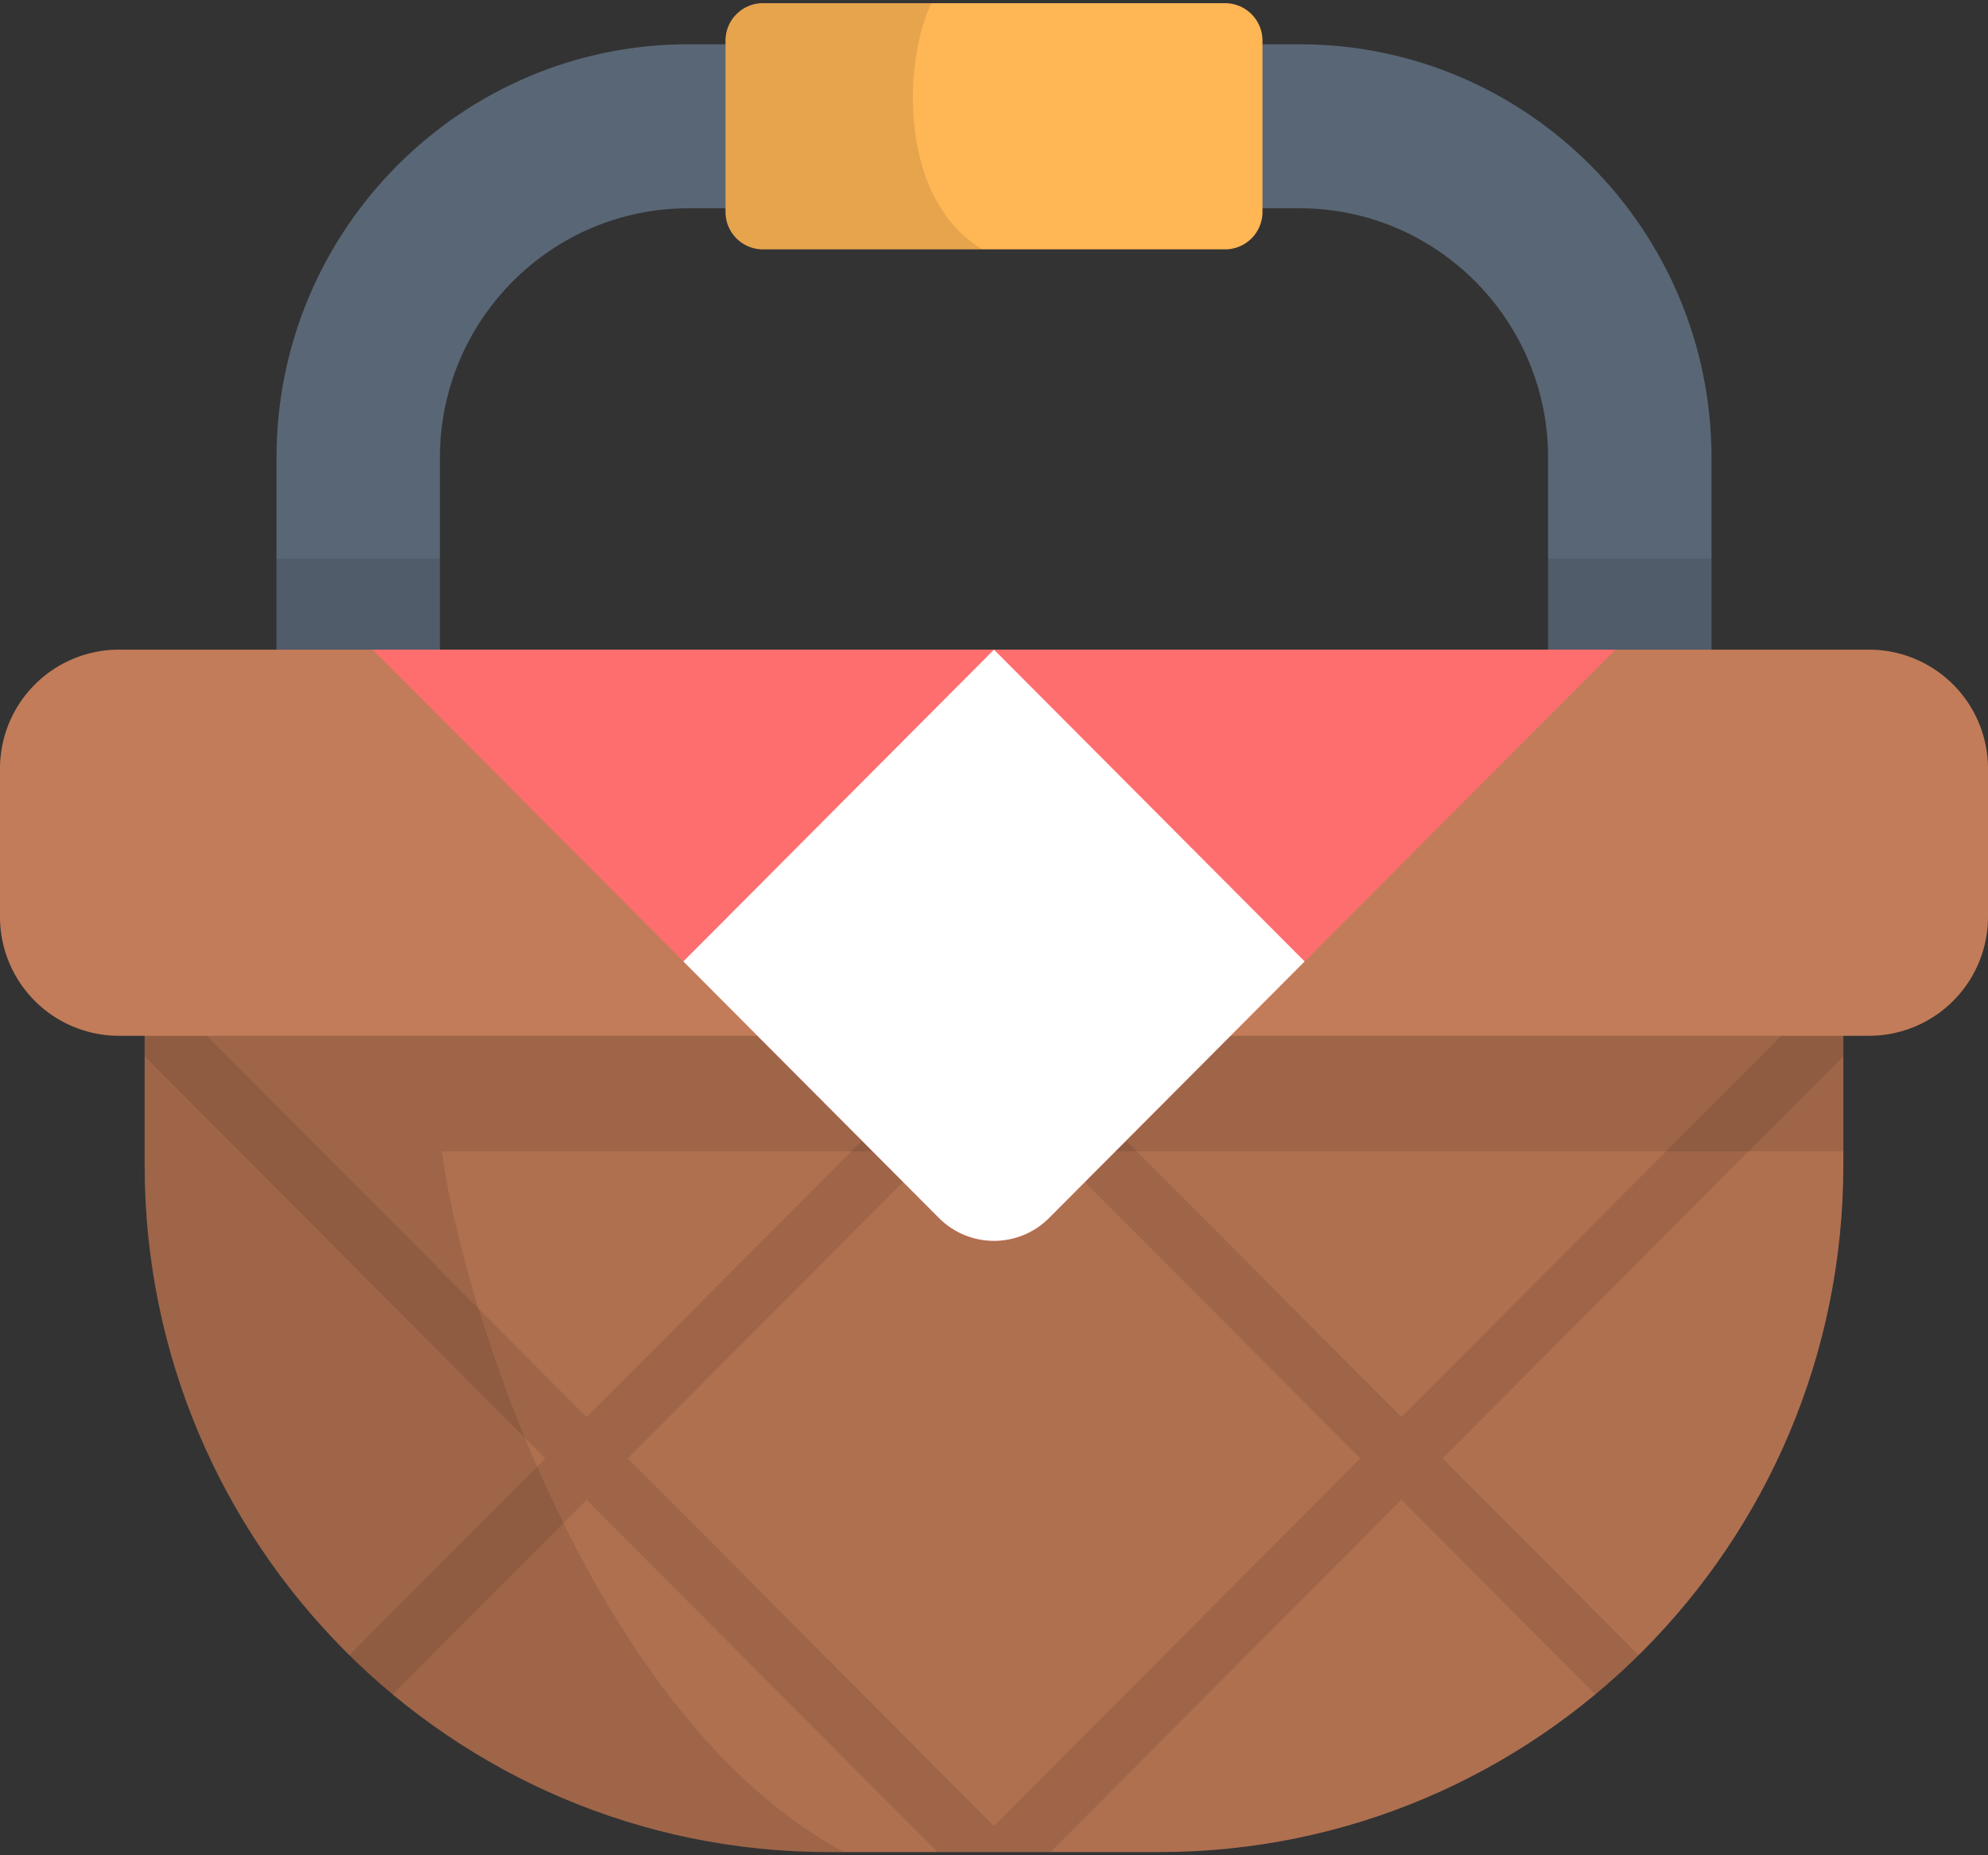 <svg xmlns="http://www.w3.org/2000/svg" width="60" height="56" viewBox="0 0 60 56">
    <rect x="0" y="0" width="60" height="56" fill="#333333" stroke="none"/>
    <g fill="none" fill-rule="nonzero">
        <path fill="#596675" d="M51.655 19.609h-4.932v-5.795c0-4.15-3.363-7.527-7.497-7.527H20.774c-4.134 0-7.497 3.377-7.497 7.527v5.795H8.345v-5.795c0-6.88 5.576-12.478 12.43-12.478h18.45c6.854 0 12.43 5.598 12.43 12.478v5.795z"/>
        <path fill="#000" d="M8.345 16.858h4.932v2.751H8.345zM46.724 16.858h4.932v2.751h-4.932z" opacity=".1"/>
        <path fill="#C27C59" d="M55.634 27.875H4.366v7.295c0 11.451 9.247 20.734 20.654 20.734h9.96c11.407 0 20.654-9.283 20.654-20.734v-7.295z"/>
        <path fill="#000" d="M55.634 27.875H4.366v7.295c0 11.451 9.247 20.734 20.654 20.734h9.96c11.407 0 20.654-9.283 20.654-20.734v-7.295z" opacity=".1"/>
        <path fill="#000" d="M55.634 27.875H4.366v7.295c0 11.451 9.247 20.734 20.654 20.734h.45c-7.57-4.064-11.534-16.543-12.134-21.15h42.298v-6.88z" opacity=".1"/>
        <path fill="#000" d="M55.634 29.383l-13.337 13.39-11.054-11.097 2.21-2.219a.885.885 0 0 0 0-1.248.877.877 0 0 0-1.243 0L30 30.43l-2.21-2.22a.877.877 0 0 0-1.243 0 .885.885 0 0 0 0 1.248l2.21 2.219-11.053 11.097-13.338-13.39v2.496l12.095 12.142-5.915 5.938c.418.413.853.808 1.306 1.185l5.851-5.875 10.595 10.635h3.404L42.296 45.27l5.852 5.874c.453-.376.888-.771 1.306-1.184L43.54 44.02l12.095-12.142v-2.496zM30 55.118L18.946 44.02 30 32.924 41.054 44.02 30 55.118z" opacity=".1"/>
        <path fill="#C27C59" d="M56.415 31.265H3.585A3.592 3.592 0 0 1 0 27.666v-4.459a3.592 3.592 0 0 1 3.585-3.598h52.83A3.592 3.592 0 0 1 60 23.207v4.459a3.592 3.592 0 0 1-3.585 3.599z"/>
        <path fill="#FF6E6E" d="M11.25 19.609L28.34 36.764c.917.92 2.405.92 3.322 0l17.088-17.155H11.25z"/>
        <path fill="#FFF" d="M30 19.609l-9.375 9.411 7.714 7.744c.917.92 2.405.92 3.322 0l7.714-7.744L30 19.61z"/>
        <path fill="#FFB655" d="M36.975.096h-13.95a1.13 1.13 0 0 0-1.128 1.132v5.167a1.13 1.13 0 0 0 1.128 1.132h13.95a1.13 1.13 0 0 0 1.128-1.132V1.228A1.13 1.13 0 0 0 36.975.096z"/>
        <path fill="#000" d="M28.111.096h-5.086a1.13 1.13 0 0 0-1.128 1.132v5.167a1.13 1.13 0 0 0 1.128 1.132h6.62c-2.56-1.55-2.371-5.71-1.534-7.431z" opacity=".1"/>
    </g>
</svg>

